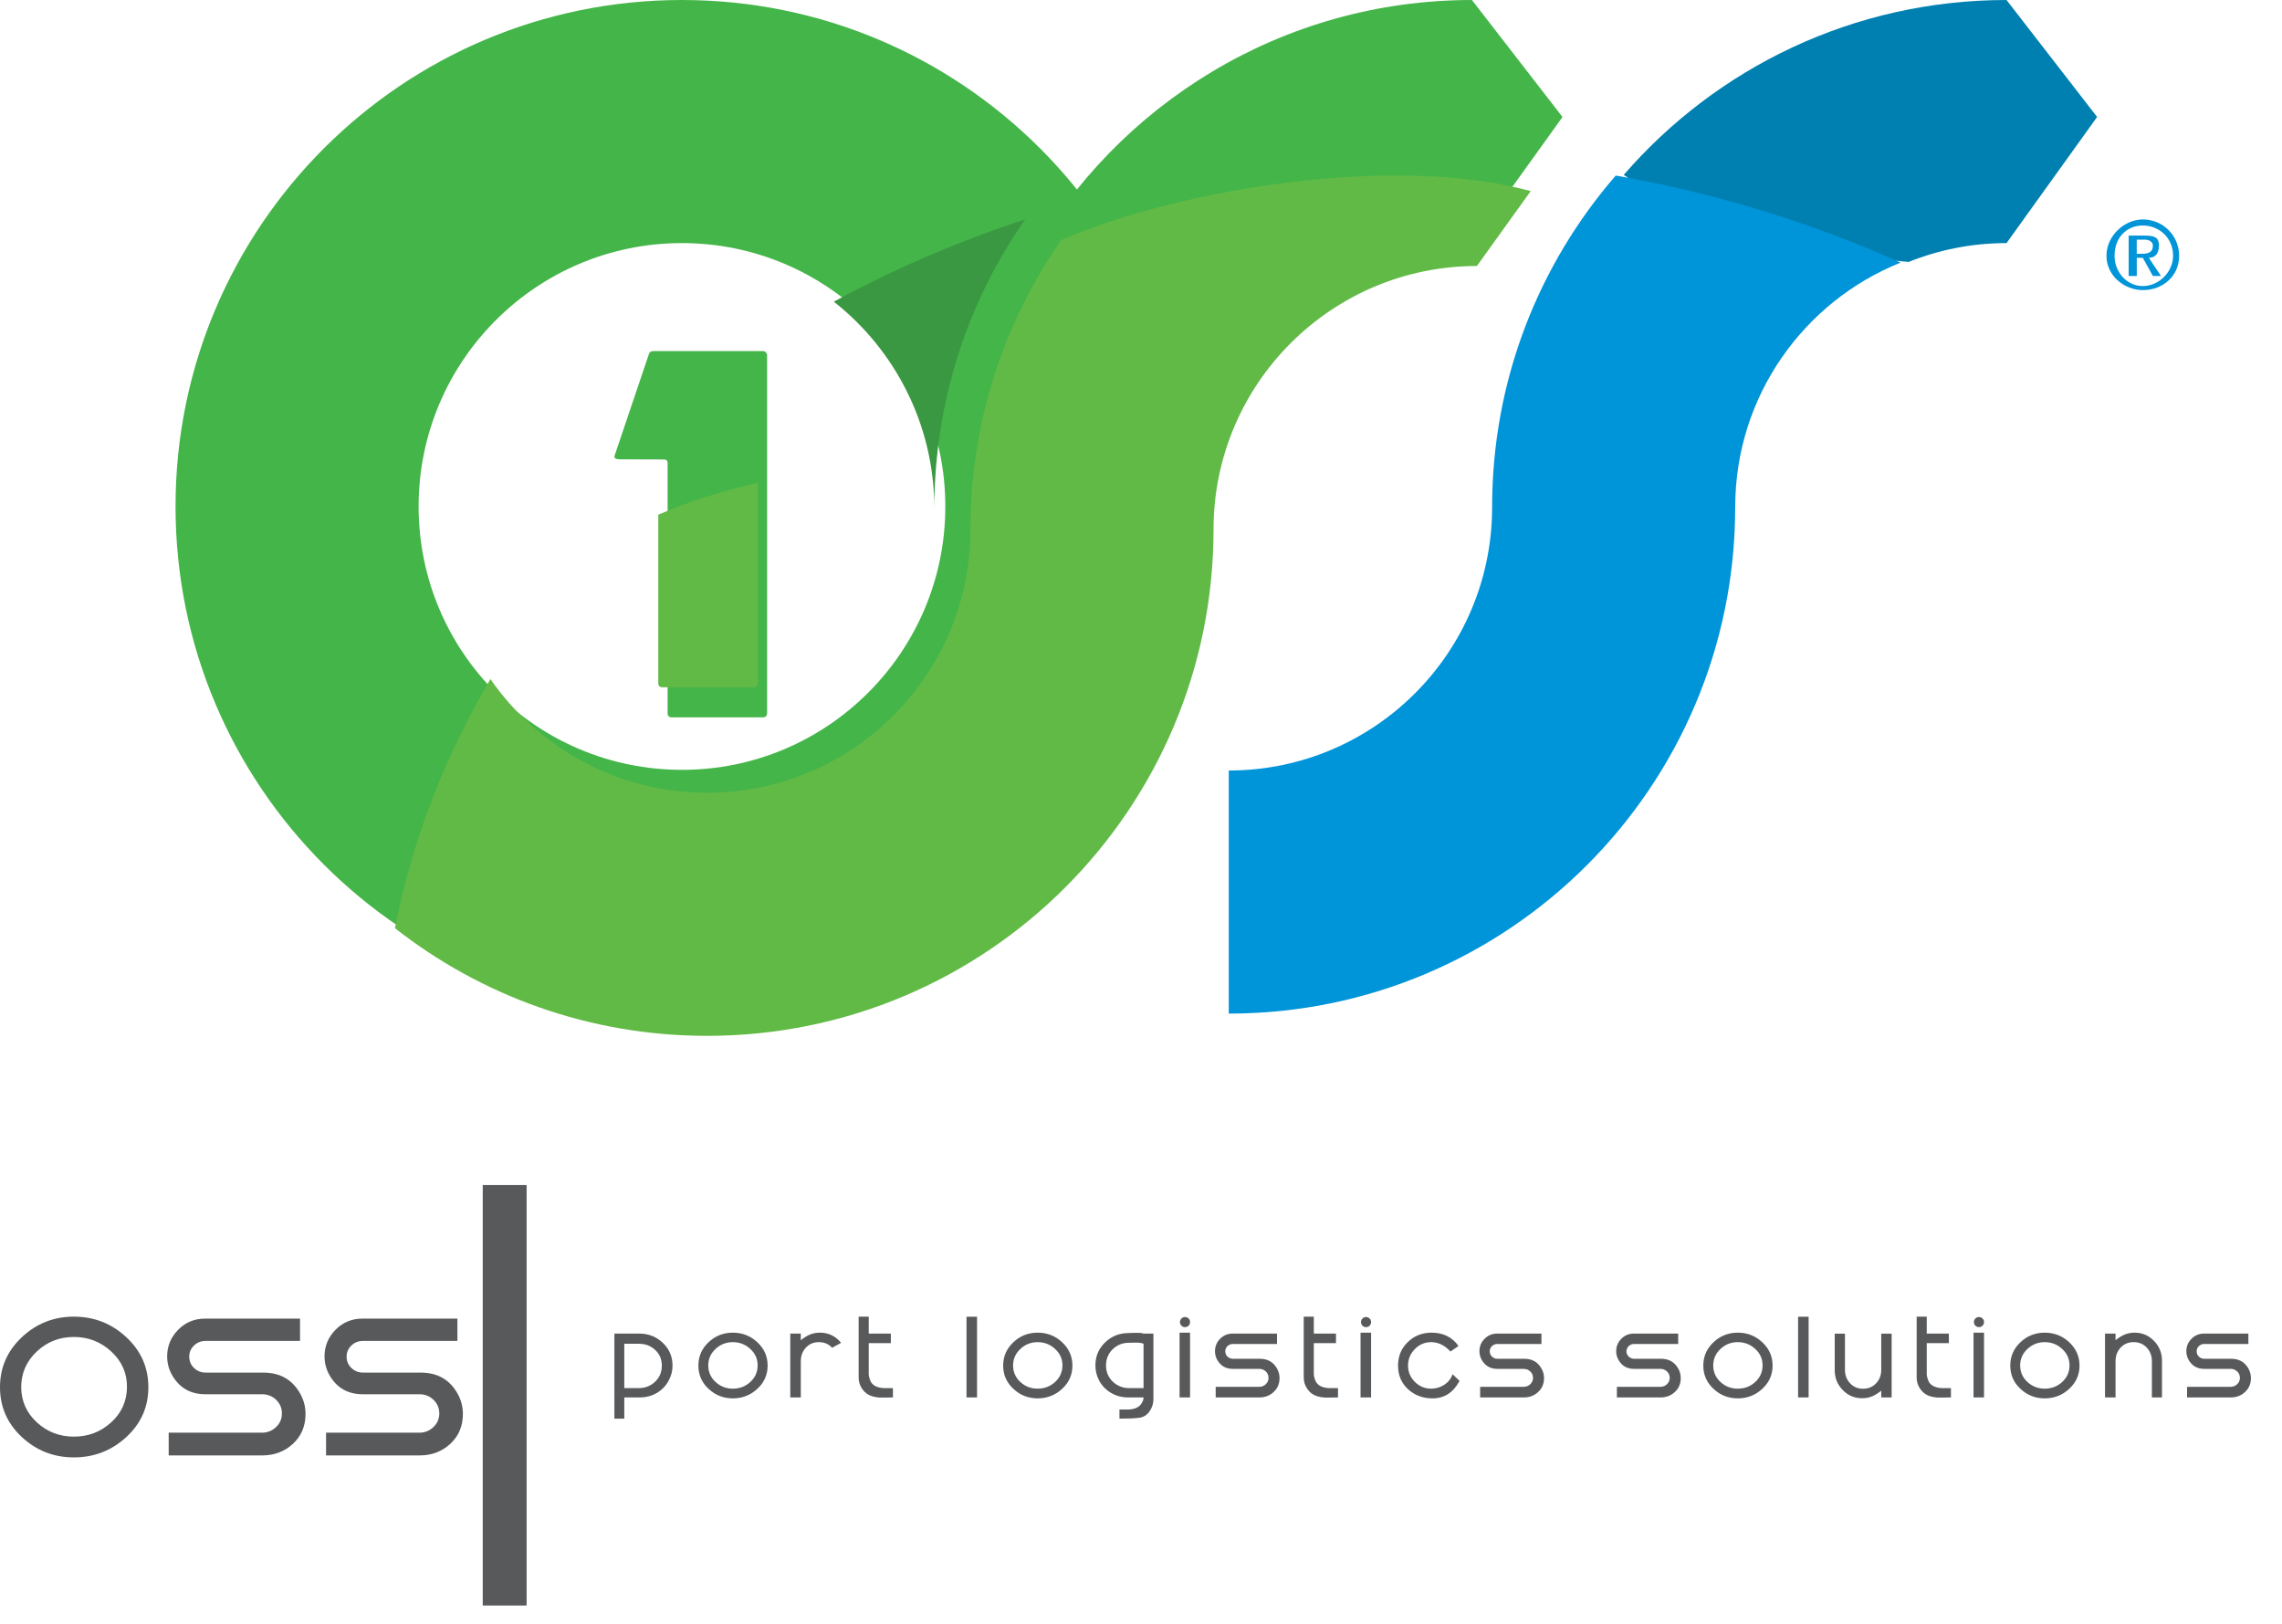 <?xml version="1.0" encoding="UTF-8"?>
<svg width="52px" height="37px" viewBox="0 0 52 37" version="1.1" xmlns="http://www.w3.org/2000/svg" xmlns:xlink="http://www.w3.org/1999/xlink">
    <!-- Generator: Sketch 48.1 (47250) - http://www.bohemiancoding.com/sketch -->
    <title>oss</title>
    <desc>Created with Sketch.</desc>
    <defs></defs>
    <g id="Page-1" stroke="none" stroke-width="1" fill="none" fill-rule="evenodd">
        <g id="oss">
            <path d="M48,5.828 C48,5.368 48.414,5 48.828,5 C49.288,5 49.656,5.368 49.656,5.828 C49.656,6.288 49.288,6.61 48.828,6.61 C48.414,6.61 48,6.288 48,5.828 Z M48.828,6.518 C49.196,6.518 49.518,6.196 49.518,5.828 C49.518,5.414 49.196,5.138 48.828,5.138 C48.46,5.138 48.184,5.414 48.184,5.828 C48.184,6.196 48.46,6.518 48.828,6.518 Z M48.69,6.288 L48.506,6.288 L48.506,5.368 L48.874,5.368 C49.104,5.368 49.196,5.414 49.196,5.598 C49.196,5.782 49.104,5.874 48.966,5.874 L49.242,6.288 L49.058,6.288 L48.828,5.874 L48.691,5.874 L48.691,6.288 L48.69,6.288 Z M48.827,5.782 C48.966,5.782 49.058,5.736 49.058,5.598 C49.058,5.506 48.966,5.46 48.874,5.46 L48.69,5.46 L48.69,5.782 L48.828,5.782 L48.827,5.782 Z" id="Shape" fill="#0094D9"></path>
            <path d="M15.54,0 C21.913,0 27.08,5.168 27.08,11.54 C27.08,17.913 21.913,23.081 15.54,23.081 C9.168,23.081 4,17.913 4,11.54 C4,5.168 9.168,0 15.54,0 M15.54,5.539 C18.854,5.539 21.541,8.227 21.541,11.54 C21.541,14.854 18.854,17.541 15.54,17.541 C12.226,17.541 9.539,14.854 9.539,11.54 C9.539,8.227 12.226,5.539 15.54,5.539" id="Shape" fill="#44B549"></path>
            <path d="M37,3.985 C39.116,1.544 42.239,0 45.723,0 L47.787,2.665 L45.723,5.539 C44.921,5.539 44.155,5.697 43.456,5.983 L43.491,5.968 C41.155,5.769 38.881,5.295 37,3.985" id="Shape" fill="#0080B1"></path>
            <path d="M24.275,12.098 C24.275,10.048 22.536,7.565 23.473,5.896 C25.45,2.378 29.219,0 33.541,0 L35.605,2.666 L33.541,5.54 C30.227,5.54 25.242,8.227 25.242,11.541 C25.242,17.913 22.372,23.081 16,23.081 L16,17.542 C19.313,17.542 24.275,15.412 24.275,12.098" id="Shape" fill="#44B549"></path>
            <path d="M21.291,11.59 C21.291,9.677 20.395,7.972 19,6.873 C20.365,6.133 21.823,5.504 23.358,5 C22.055,6.869 21.291,9.14 21.291,11.59" id="Shape" fill="#3A9842"></path>
            <path d="M16.113,23.602 C13.43,23.602 10.96,22.686 9,21.149 C9.393,19.143 10.136,17.236 11.175,15.472 C12.259,17.037 14.066,18.063 16.113,18.063 C19.427,18.063 22.114,15.375 22.114,12.062 C22.114,9.612 22.878,7.34 24.181,5.472 C26.849,4.306 31.771,3.504 34.881,4.354 L33.654,6.061 C30.341,6.061 27.653,8.748 27.653,12.062 C27.653,18.434 22.486,23.602 16.113,23.602" id="Shape" fill="#62BA46"></path>
            <path d="M34.001,11.555 C34.001,8.666 35.063,6.024 36.818,4 C39.118,4.404 41.298,5.079 43.31,5.983 C41.101,6.869 39.54,9.03 39.54,11.555 C39.54,17.927 34.373,23.095 28,23.095 L28,17.556 C31.314,17.556 34.001,14.869 34.001,11.555" id="Shape" fill="#0094D9"></path>
            <path d="M14.226,30.618 L14.556,30.618 C14.705,30.618 14.829,30.665 14.93,30.759 C15.031,30.852 15.081,30.972 15.081,31.118 C15.081,31.265 15.03,31.387 14.926,31.484 C14.824,31.581 14.698,31.629 14.549,31.629 L14.226,31.629 L14.226,30.618 Z M15.325,31.118 C15.325,30.91 15.251,30.736 15.103,30.596 C14.955,30.456 14.777,30.386 14.568,30.386 L14,30.386 L14,32.324 L14.226,32.324 L14.226,31.841 L14.579,31.841 C14.722,31.841 14.852,31.806 14.97,31.737 C15.087,31.668 15.178,31.572 15.242,31.448 C15.297,31.343 15.325,31.233 15.325,31.118 Z M16.699,30.581 C16.546,30.581 16.414,30.633 16.304,30.737 C16.194,30.84 16.139,30.967 16.139,31.115 C16.141,31.264 16.196,31.389 16.307,31.49 C16.417,31.591 16.548,31.641 16.699,31.641 C16.853,31.641 16.985,31.591 17.096,31.49 C17.207,31.389 17.263,31.264 17.264,31.115 C17.266,30.967 17.21,30.84 17.098,30.737 C16.986,30.633 16.853,30.581 16.699,30.581 Z M16.699,31.862 C16.486,31.862 16.301,31.79 16.146,31.645 C15.991,31.501 15.914,31.325 15.914,31.115 C15.914,30.906 15.991,30.729 16.146,30.583 C16.301,30.437 16.486,30.365 16.699,30.365 C16.915,30.365 17.101,30.437 17.257,30.583 C17.414,30.729 17.492,30.906 17.492,31.115 C17.492,31.325 17.414,31.501 17.257,31.645 C17.101,31.79 16.915,31.862 16.699,31.862 Z M18.661,30.581 C18.542,30.581 18.443,30.622 18.365,30.705 C18.287,30.788 18.248,30.891 18.248,31.013 L18.248,31.841 L18.008,31.841 L18.008,30.386 L18.248,30.386 L18.248,30.537 C18.325,30.476 18.392,30.434 18.45,30.411 C18.52,30.38 18.597,30.365 18.682,30.365 C18.879,30.365 19.04,30.442 19.166,30.597 L18.961,30.709 C18.882,30.623 18.782,30.581 18.661,30.581 Z M19.566,30 L19.796,30 L19.796,30.386 L20.3,30.386 L20.3,30.604 L19.796,30.604 L19.796,31.319 C19.796,31.341 19.803,31.372 19.816,31.414 C19.829,31.456 19.842,31.485 19.854,31.502 C19.915,31.587 20.022,31.629 20.175,31.629 L20.347,31.629 L20.347,31.841 C20.338,31.841 20.288,31.841 20.198,31.843 C20.132,31.845 20.077,31.845 20.036,31.843 C19.977,31.838 19.926,31.83 19.884,31.817 C19.79,31.791 19.713,31.738 19.654,31.657 C19.595,31.576 19.566,31.487 19.566,31.388 L19.566,30 Z M22.264,31.841 L22.024,31.841 L22.024,30.002 L22.264,30.002 L22.264,31.841 Z M23.645,30.581 C23.491,30.581 23.36,30.633 23.25,30.737 C23.14,30.84 23.085,30.967 23.085,31.115 C23.086,31.264 23.142,31.389 23.252,31.49 C23.362,31.591 23.493,31.641 23.645,31.641 C23.798,31.641 23.93,31.591 24.041,31.49 C24.152,31.389 24.208,31.264 24.21,31.115 C24.211,30.967 24.156,30.84 24.043,30.737 C23.931,30.633 23.798,30.581 23.645,30.581 Z M23.645,31.862 C23.431,31.862 23.247,31.79 23.092,31.645 C22.937,31.501 22.859,31.325 22.859,31.115 C22.859,30.906 22.937,30.729 23.092,30.583 C23.247,30.437 23.431,30.365 23.645,30.365 C23.86,30.365 24.046,30.437 24.203,30.583 C24.359,30.729 24.437,30.906 24.437,31.115 C24.437,31.325 24.359,31.501 24.203,31.645 C24.046,31.79 23.86,31.862 23.645,31.862 Z M25.707,31.841 C25.564,31.841 25.434,31.806 25.317,31.737 C25.199,31.668 25.107,31.572 25.042,31.448 C24.988,31.343 24.961,31.23 24.961,31.111 C24.961,30.903 25.035,30.728 25.182,30.587 C25.329,30.445 25.507,30.374 25.715,30.374 C25.727,30.374 25.762,30.373 25.824,30.369 C25.878,30.368 25.921,30.368 25.952,30.369 C25.998,30.371 26.033,30.376 26.058,30.386 L26.283,30.386 L26.283,31.873 C26.283,31.976 26.256,32.068 26.2,32.15 C26.141,32.238 26.064,32.289 25.967,32.303 C25.871,32.317 25.719,32.324 25.509,32.324 L25.509,32.115 C25.53,32.115 25.558,32.116 25.596,32.117 L25.682,32.117 C25.835,32.117 25.942,32.076 26.002,31.992 C26.041,31.937 26.06,31.887 26.058,31.841 L25.707,31.841 Z M26.058,30.618 C26.035,30.606 26.001,30.598 25.958,30.595 C25.927,30.592 25.887,30.591 25.837,30.593 C25.766,30.594 25.73,30.595 25.73,30.595 C25.583,30.595 25.458,30.644 25.356,30.742 C25.254,30.841 25.203,30.964 25.203,31.111 C25.203,31.26 25.254,31.383 25.358,31.482 C25.462,31.58 25.588,31.629 25.737,31.629 L26.058,31.629 L26.058,30.618 Z M27.118,31.841 L26.879,31.841 L26.879,30.365 L27.118,30.365 L27.118,31.841 Z M26.888,30.123 C26.888,30.092 26.899,30.065 26.922,30.043 C26.944,30.02 26.971,30.009 27.002,30.009 C27.035,30.009 27.062,30.02 27.085,30.043 C27.107,30.065 27.118,30.092 27.118,30.123 C27.118,30.155 27.107,30.183 27.085,30.206 C27.062,30.228 27.035,30.239 27.002,30.239 C26.971,30.239 26.944,30.228 26.922,30.206 C26.899,30.183 26.888,30.155 26.888,30.123 Z M27.702,31.841 L27.702,31.599 L28.694,31.599 C28.752,31.599 28.801,31.579 28.843,31.54 C28.885,31.5 28.906,31.452 28.906,31.394 C28.906,31.337 28.885,31.289 28.844,31.249 C28.803,31.21 28.753,31.19 28.694,31.19 L28.092,31.19 C27.936,31.19 27.819,31.124 27.741,30.992 C27.704,30.929 27.686,30.86 27.686,30.788 C27.686,30.678 27.725,30.583 27.803,30.504 C27.881,30.425 27.976,30.386 28.088,30.386 L29.099,30.386 L29.099,30.623 L28.094,30.623 C28.047,30.623 28.006,30.639 27.971,30.671 C27.937,30.704 27.92,30.744 27.92,30.79 C27.92,30.838 27.937,30.878 27.971,30.911 C28.006,30.943 28.047,30.96 28.094,30.96 L28.708,30.96 C28.885,30.96 29.015,31.033 29.099,31.181 C29.138,31.249 29.157,31.322 29.157,31.399 C29.157,31.529 29.112,31.635 29.023,31.717 C28.934,31.8 28.825,31.841 28.697,31.841 L27.702,31.841 Z M29.708,30 L29.938,30 L29.938,30.386 L30.443,30.386 L30.443,30.604 L29.938,30.604 L29.938,31.319 C29.938,31.341 29.945,31.372 29.958,31.414 C29.971,31.456 29.984,31.485 29.997,31.502 C30.057,31.587 30.164,31.629 30.317,31.629 L30.489,31.629 L30.489,31.841 C30.48,31.841 30.43,31.841 30.34,31.843 C30.274,31.845 30.22,31.845 30.178,31.843 C30.119,31.838 30.069,31.83 30.027,31.817 C29.932,31.791 29.855,31.738 29.797,31.657 C29.738,31.576 29.708,31.487 29.708,31.388 L29.708,30 Z M31.243,31.841 L31.003,31.841 L31.003,30.365 L31.243,30.365 L31.243,31.841 Z M31.013,30.123 C31.013,30.092 31.024,30.065 31.047,30.043 C31.069,30.02 31.096,30.009 31.127,30.009 C31.16,30.009 31.187,30.02 31.21,30.043 C31.232,30.065 31.243,30.092 31.243,30.123 C31.243,30.155 31.232,30.183 31.21,30.206 C31.187,30.228 31.16,30.239 31.127,30.239 C31.096,30.239 31.069,30.228 31.047,30.206 C31.024,30.183 31.013,30.155 31.013,30.123 Z M33.052,30.795 C32.92,30.652 32.773,30.581 32.612,30.581 C32.468,30.581 32.344,30.633 32.24,30.739 C32.137,30.844 32.085,30.97 32.085,31.115 C32.085,31.26 32.137,31.383 32.24,31.486 C32.344,31.589 32.468,31.641 32.612,31.641 C32.722,31.641 32.822,31.611 32.911,31.552 C33,31.494 33.063,31.414 33.101,31.313 L33.259,31.464 C33.117,31.729 32.913,31.862 32.645,31.862 C32.423,31.862 32.238,31.793 32.089,31.657 C31.934,31.516 31.857,31.336 31.857,31.115 C31.857,30.903 31.93,30.725 32.078,30.581 C32.225,30.437 32.406,30.365 32.622,30.365 C32.886,30.365 33.091,30.466 33.235,30.669 L33.052,30.795 Z M33.728,31.841 L33.728,31.599 L34.721,31.599 C34.778,31.599 34.828,31.579 34.87,31.54 C34.912,31.5 34.933,31.452 34.933,31.394 C34.933,31.337 34.912,31.289 34.871,31.249 C34.83,31.21 34.78,31.19 34.721,31.19 L34.119,31.19 C33.963,31.19 33.846,31.124 33.768,30.992 C33.731,30.929 33.712,30.86 33.712,30.788 C33.712,30.678 33.751,30.583 33.83,30.504 C33.908,30.425 34.003,30.386 34.114,30.386 L35.125,30.386 L35.125,30.623 L34.121,30.623 C34.073,30.623 34.032,30.639 33.998,30.671 C33.964,30.704 33.947,30.744 33.947,30.79 C33.947,30.838 33.964,30.878 33.998,30.911 C34.032,30.943 34.073,30.96 34.121,30.96 L34.735,30.96 C34.912,30.96 35.042,31.033 35.125,31.181 C35.164,31.249 35.184,31.322 35.184,31.399 C35.184,31.529 35.139,31.635 35.05,31.717 C34.961,31.8 34.852,31.841 34.723,31.841 L33.728,31.841 Z M36.844,31.841 L36.844,31.599 L37.836,31.599 C37.894,31.599 37.943,31.579 37.985,31.54 C38.027,31.5 38.048,31.452 38.048,31.394 C38.048,31.337 38.027,31.289 37.986,31.249 C37.945,31.21 37.895,31.19 37.836,31.19 L37.235,31.19 C37.078,31.19 36.961,31.124 36.884,30.992 C36.846,30.929 36.828,30.86 36.828,30.788 C36.828,30.678 36.867,30.583 36.945,30.504 C37.023,30.425 37.118,30.386 37.23,30.386 L38.241,30.386 L38.241,30.623 L37.237,30.623 C37.189,30.623 37.148,30.639 37.114,30.671 C37.08,30.704 37.062,30.744 37.062,30.79 C37.062,30.838 37.08,30.878 37.114,30.911 C37.148,30.943 37.189,30.96 37.237,30.96 L37.85,30.96 C38.027,30.96 38.157,31.033 38.241,31.181 C38.28,31.249 38.299,31.322 38.299,31.399 C38.299,31.529 38.255,31.635 38.165,31.717 C38.076,31.8 37.967,31.841 37.839,31.841 L36.844,31.841 Z M39.599,30.581 C39.446,30.581 39.314,30.633 39.204,30.737 C39.094,30.84 39.039,30.967 39.039,31.115 C39.041,31.264 39.096,31.389 39.206,31.49 C39.316,31.591 39.447,31.641 39.599,31.641 C39.753,31.641 39.885,31.591 39.996,31.49 C40.106,31.389 40.162,31.264 40.164,31.115 C40.166,30.967 40.11,30.84 39.998,30.737 C39.886,30.633 39.753,30.581 39.599,30.581 Z M39.599,31.862 C39.385,31.862 39.201,31.79 39.046,31.645 C38.891,31.501 38.813,31.325 38.813,31.115 C38.813,30.906 38.891,30.729 39.046,30.583 C39.201,30.437 39.385,30.365 39.599,30.365 C39.815,30.365 40.001,30.437 40.157,30.583 C40.314,30.729 40.392,30.906 40.392,31.115 C40.392,31.325 40.314,31.501 40.157,31.645 C40.001,31.79 39.815,31.862 39.599,31.862 Z M41.213,31.841 L40.973,31.841 L40.973,30.002 L41.213,30.002 L41.213,31.841 Z M41.808,31.222 L41.808,30.388 L42.041,30.388 L42.041,31.211 C42.041,31.332 42.079,31.434 42.157,31.518 C42.234,31.601 42.333,31.643 42.452,31.643 C42.573,31.643 42.673,31.602 42.751,31.519 C42.829,31.436 42.868,31.334 42.868,31.213 L42.868,30.388 L43.105,30.388 L43.105,31.841 L42.868,31.841 L42.868,31.687 C42.791,31.748 42.723,31.79 42.666,31.813 C42.596,31.844 42.519,31.859 42.433,31.859 C42.258,31.859 42.11,31.797 41.99,31.672 C41.869,31.547 41.808,31.397 41.808,31.222 Z M43.675,30 L43.905,30 L43.905,30.386 L44.409,30.386 L44.409,30.604 L43.905,30.604 L43.905,31.319 C43.905,31.341 43.912,31.372 43.925,31.414 C43.938,31.456 43.951,31.485 43.963,31.502 C44.024,31.587 44.131,31.629 44.284,31.629 L44.456,31.629 L44.456,31.841 C44.446,31.841 44.397,31.841 44.307,31.843 C44.241,31.845 44.186,31.845 44.144,31.843 C44.086,31.838 44.035,31.83 43.993,31.817 C43.899,31.791 43.822,31.738 43.763,31.657 C43.704,31.576 43.675,31.487 43.675,31.388 L43.675,30 Z M45.21,31.841 L44.971,31.841 L44.971,30.365 L45.21,30.365 L45.21,31.841 Z M44.98,30.123 C44.98,30.092 44.991,30.065 45.013,30.043 C45.036,30.02 45.063,30.009 45.094,30.009 C45.126,30.009 45.154,30.02 45.176,30.043 C45.199,30.065 45.21,30.092 45.21,30.123 C45.21,30.155 45.199,30.183 45.176,30.206 C45.154,30.228 45.126,30.239 45.094,30.239 C45.063,30.239 45.036,30.228 45.013,30.206 C44.991,30.183 44.98,30.155 44.98,30.123 Z M46.593,30.581 C46.44,30.581 46.308,30.633 46.198,30.737 C46.088,30.84 46.033,30.967 46.033,31.115 C46.035,31.264 46.09,31.389 46.201,31.49 C46.311,31.591 46.442,31.641 46.593,31.641 C46.747,31.641 46.879,31.591 46.99,31.49 C47.101,31.389 47.157,31.264 47.158,31.115 C47.16,30.967 47.104,30.84 46.992,30.737 C46.88,30.633 46.747,30.581 46.593,30.581 Z M46.593,31.862 C46.379,31.862 46.195,31.79 46.04,31.645 C45.885,31.501 45.808,31.325 45.808,31.115 C45.808,30.906 45.885,30.729 46.04,30.583 C46.195,30.437 46.379,30.365 46.593,30.365 C46.809,30.365 46.995,30.437 47.151,30.583 C47.308,30.729 47.386,30.906 47.386,31.115 C47.386,31.325 47.308,31.501 47.151,31.645 C46.995,31.79 46.809,31.862 46.593,31.862 Z M49.265,31.002 L49.265,31.841 L49.035,31.841 L49.035,31.013 C49.035,30.892 48.996,30.79 48.918,30.706 C48.841,30.623 48.742,30.581 48.621,30.581 C48.5,30.581 48.401,30.622 48.323,30.705 C48.246,30.788 48.207,30.891 48.207,31.013 L48.207,31.841 L47.967,31.841 L47.967,30.386 L48.207,30.386 L48.207,30.537 C48.284,30.476 48.352,30.434 48.409,30.411 C48.479,30.38 48.556,30.365 48.642,30.365 C48.815,30.365 48.962,30.427 49.083,30.552 C49.204,30.676 49.265,30.827 49.265,31.002 Z M49.837,31.841 L49.837,31.599 L50.829,31.599 C50.887,31.599 50.936,31.579 50.978,31.54 C51.02,31.5 51.041,31.452 51.041,31.394 C51.041,31.337 51.02,31.289 50.979,31.249 C50.938,31.21 50.888,31.19 50.829,31.19 L50.227,31.19 C50.07,31.19 49.954,31.124 49.876,30.992 C49.839,30.929 49.82,30.86 49.82,30.788 C49.82,30.678 49.859,30.583 49.938,30.504 C50.016,30.425 50.111,30.386 50.223,30.386 L51.234,30.386 L51.234,30.623 L50.229,30.623 C50.181,30.623 50.14,30.639 50.106,30.671 C50.072,30.704 50.055,30.744 50.055,30.79 C50.055,30.838 50.072,30.878 50.106,30.911 C50.14,30.943 50.181,30.96 50.229,30.96 L50.843,30.96 C51.02,30.96 51.15,31.033 51.234,31.181 C51.272,31.249 51.292,31.322 51.292,31.399 C51.292,31.529 51.247,31.635 51.158,31.717 C51.069,31.8 50.96,31.841 50.831,31.841 L49.837,31.841 Z" id="Shape" fill="#58595B" fill-rule="nonzero"></path>
            <path d="M1.683,30.463 C1.354,30.463 1.072,30.574 0.836,30.796 C0.601,31.019 0.483,31.29 0.483,31.608 C0.486,31.927 0.606,32.194 0.841,32.41 C1.077,32.626 1.358,32.734 1.683,32.734 C2.012,32.734 2.295,32.626 2.532,32.41 C2.77,32.194 2.89,31.927 2.893,31.608 C2.897,31.29 2.778,31.019 2.537,30.796 C2.297,30.574 2.012,30.463 1.683,30.463 Z M1.683,33.207 C1.225,33.207 0.83,33.052 0.498,32.744 C0.166,32.435 0,32.056 0,31.608 C0,31.16 0.166,30.78 0.498,30.468 C0.83,30.156 1.225,30 1.683,30 C2.145,30 2.543,30.156 2.878,30.468 C3.214,30.78 3.381,31.16 3.381,31.608 C3.381,32.056 3.214,32.435 2.878,32.744 C2.543,33.052 2.145,33.207 1.683,33.207 Z M3.844,33.162 L3.844,32.644 L5.971,32.644 C6.093,32.644 6.2,32.602 6.289,32.517 C6.379,32.433 6.424,32.329 6.424,32.206 C6.424,32.083 6.38,31.979 6.292,31.895 C6.204,31.81 6.097,31.768 5.971,31.768 L4.68,31.768 C4.345,31.768 4.095,31.627 3.929,31.345 C3.849,31.208 3.809,31.062 3.809,30.906 C3.809,30.671 3.893,30.468 4.061,30.298 C4.228,30.129 4.432,30.045 4.671,30.045 L6.837,30.045 L6.837,30.553 L4.686,30.553 C4.583,30.553 4.495,30.587 4.422,30.657 C4.349,30.727 4.312,30.812 4.312,30.911 C4.312,31.014 4.349,31.1 4.422,31.17 C4.495,31.24 4.583,31.275 4.686,31.275 L6,31.275 C6.379,31.275 6.658,31.432 6.837,31.748 C6.92,31.894 6.962,32.05 6.962,32.216 C6.962,32.495 6.866,32.722 6.675,32.898 C6.484,33.074 6.251,33.162 5.975,33.162 L3.844,33.162 Z M7.43,33.162 L7.43,32.644 L9.557,32.644 C9.679,32.644 9.786,32.602 9.875,32.517 C9.965,32.433 10.01,32.329 10.01,32.206 C10.01,32.083 9.966,31.979 9.878,31.895 C9.79,31.81 9.683,31.768 9.557,31.768 L8.267,31.768 C7.931,31.768 7.681,31.627 7.515,31.345 C7.435,31.208 7.395,31.062 7.395,30.906 C7.395,30.671 7.479,30.468 7.647,30.298 C7.814,30.129 8.018,30.045 8.257,30.045 L10.423,30.045 L10.423,30.553 L8.272,30.553 C8.169,30.553 8.081,30.587 8.008,30.657 C7.935,30.727 7.898,30.812 7.898,30.911 C7.898,31.014 7.935,31.1 8.008,31.17 C8.081,31.24 8.169,31.275 8.272,31.275 L9.587,31.275 C9.965,31.275 10.244,31.432 10.423,31.748 C10.506,31.894 10.548,32.05 10.548,32.216 C10.548,32.495 10.452,32.722 10.261,32.898 C10.07,33.074 9.837,33.162 9.561,33.162 L7.43,33.162 Z" id="Shape" fill="#58595B" fill-rule="nonzero"></path>
            <rect id="Rectangle-path" fill="#58595B" x="11" y="27" width="1" height="9.582"></rect>
            <path d="M15.213,16.266 C15.215,16.289 15.222,16.308 15.239,16.322 C15.256,16.338 15.273,16.345 15.292,16.345 L17.401,16.345 C17.423,16.343 17.442,16.334 17.457,16.317 C17.472,16.298 17.48,16.277 17.48,16.255 L17.48,8.09 C17.478,8.066 17.468,8.045 17.451,8.028 C17.433,8.009 17.412,8 17.39,8 L14.881,8 C14.853,8 14.828,8.01 14.809,8.028 C14.791,8.045 14.787,8.067 14.779,8.09 L14.002,10.391 C13.994,10.415 14.008,10.434 14.023,10.445 C14.036,10.456 14.068,10.463 14.115,10.466 C14.162,10.468 15.05,10.469 15.145,10.469 C15.162,10.469 15.179,10.477 15.192,10.49 C15.206,10.503 15.213,10.519 15.213,10.537 L15.213,16.266 Z" id="Shape" fill="#44B549" fill-rule="nonzero"></path>
            <path d="M15,15.581 C15.002,15.604 15.009,15.623 15.026,15.637 C15.043,15.653 15.06,15.66 15.079,15.66 L17.188,15.66 C17.21,15.658 17.229,15.649 17.244,15.632 C17.259,15.613 17.267,15.592 17.267,15.57 L17.267,11 C16.532,11.171 15.736,11.407 15,11.728 L15,15.581 Z" id="Shape" fill="#62BA46" fill-rule="nonzero"></path>
        </g>
    </g>
</svg>